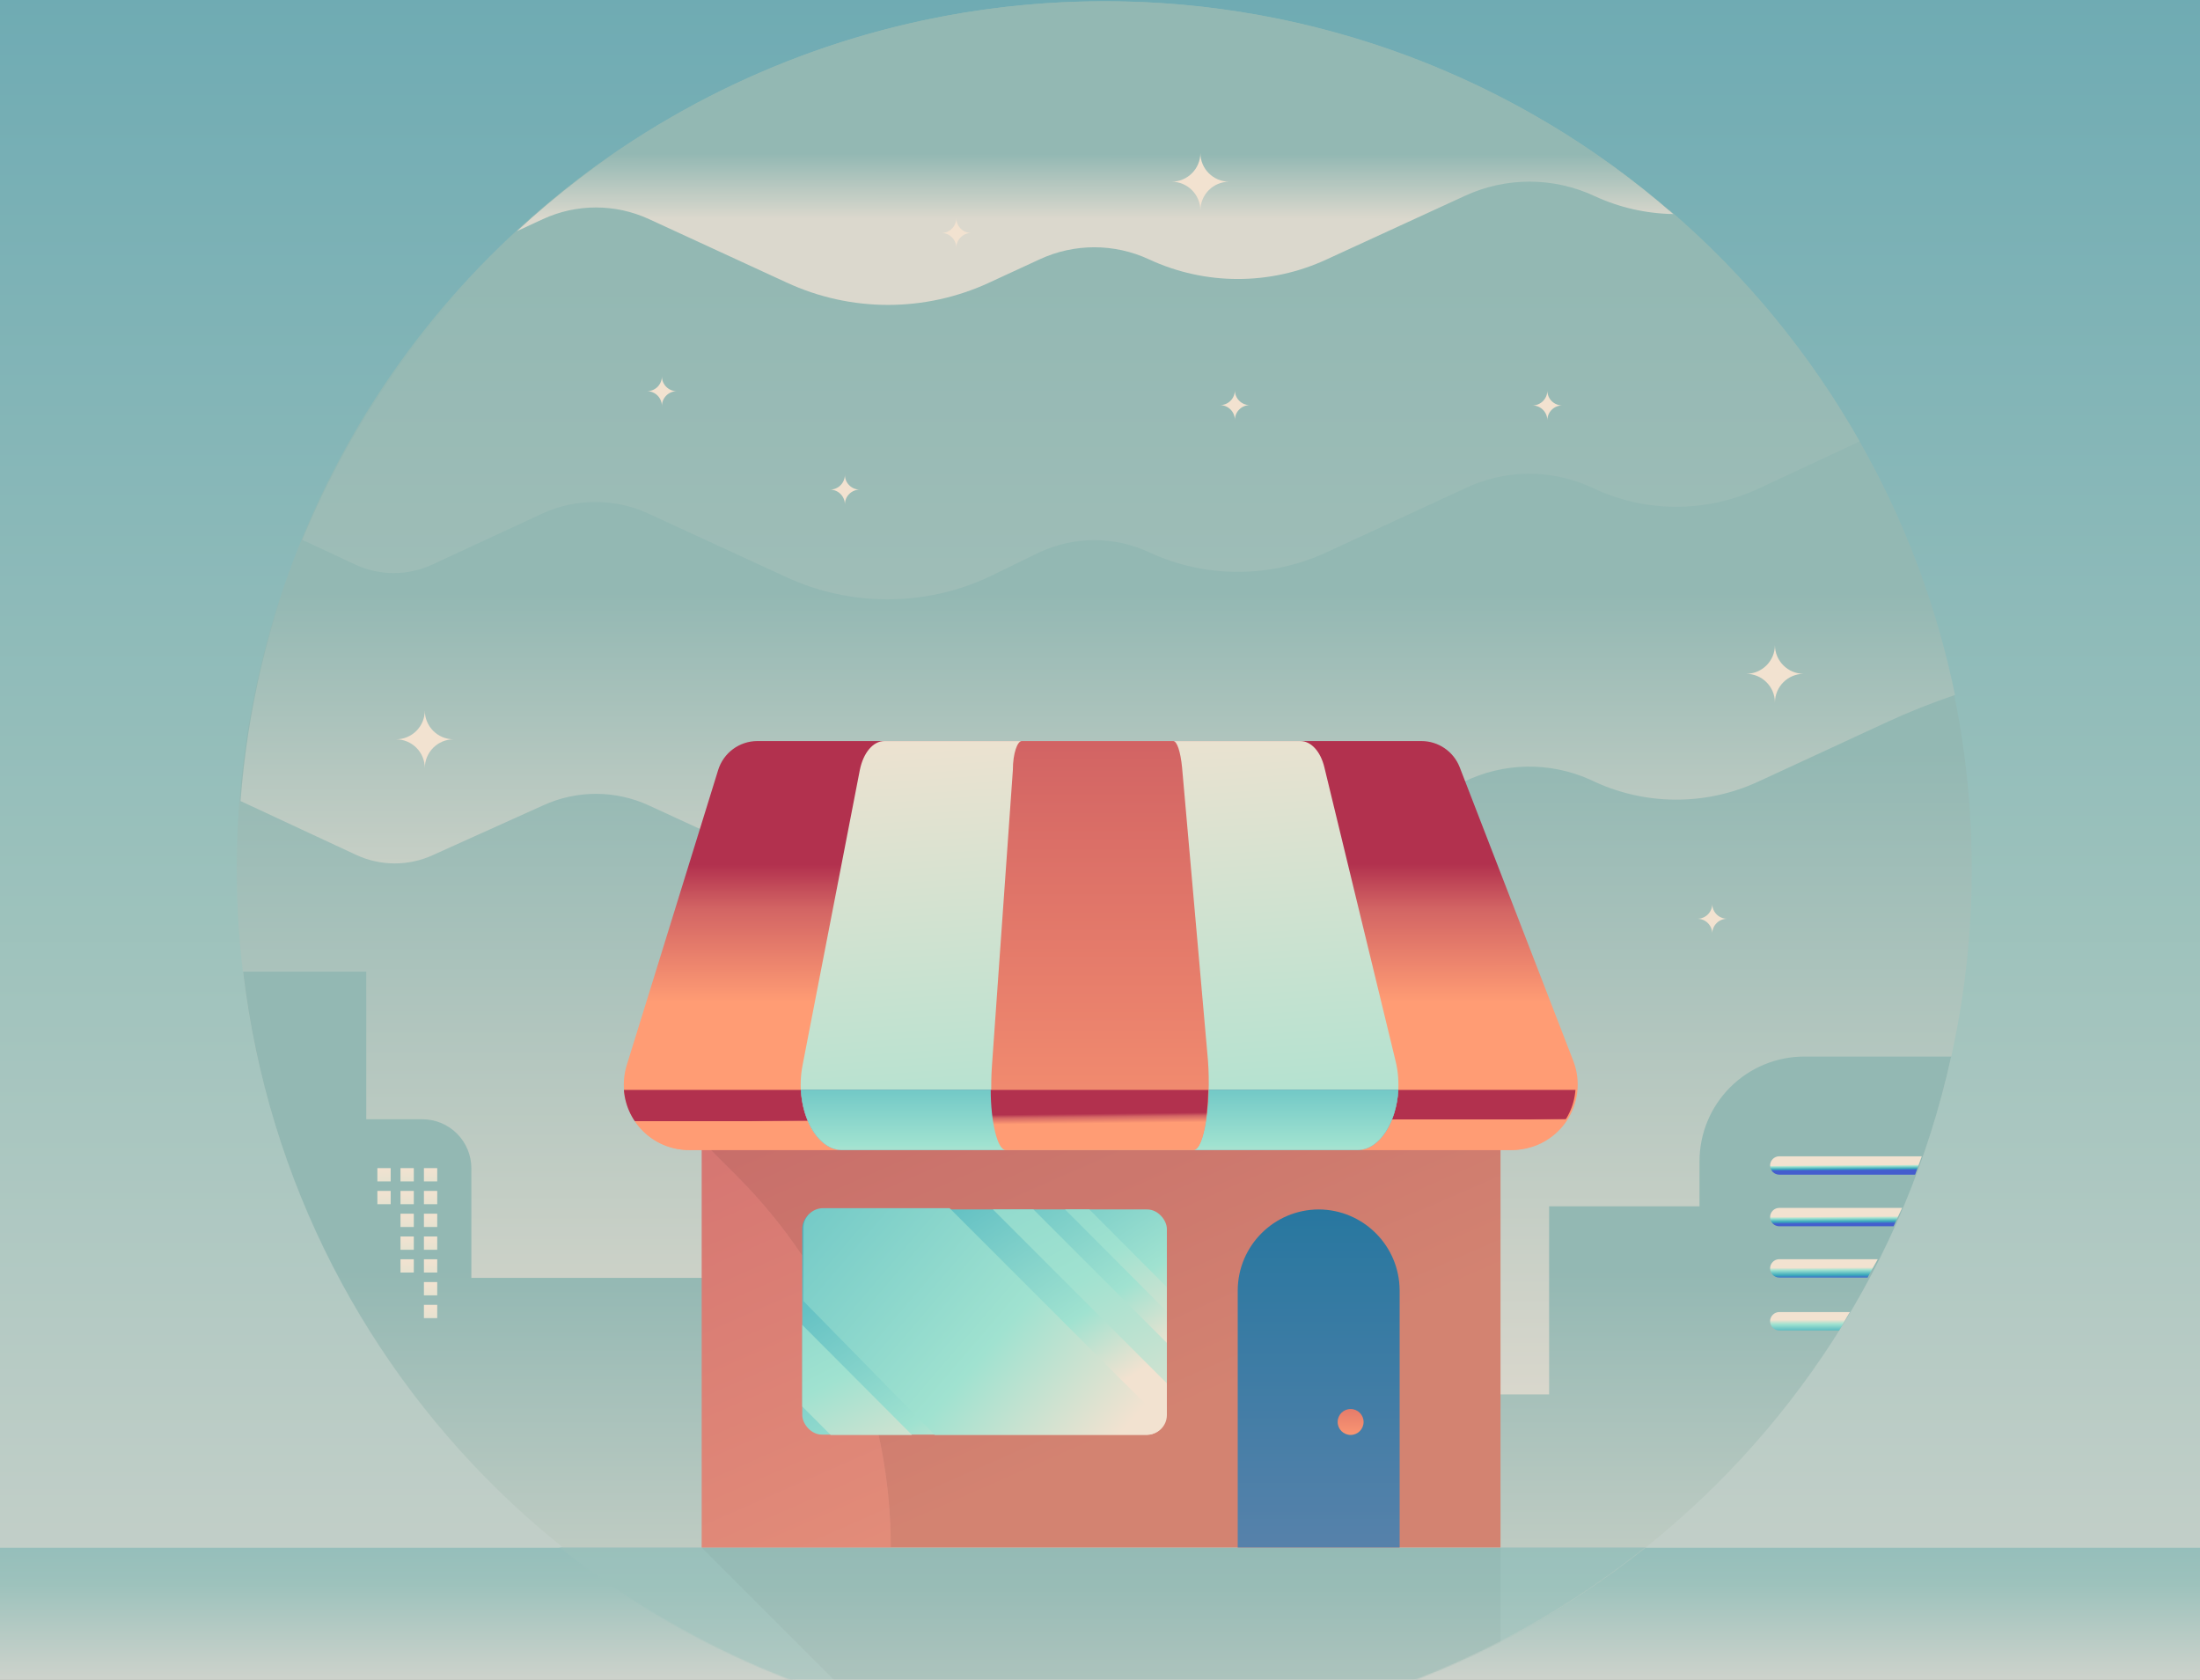 <?xml version="1.0" encoding="UTF-8"?>
<svg width="2000px" height="1527px" viewBox="0 0 2000 1527" version="1.1" xmlns="http://www.w3.org/2000/svg" xmlns:xlink="http://www.w3.org/1999/xlink">
    <rect x="0" y="0" width="2000" height="1527" fill="#333333" stroke="none"/>
    <!-- Generator: Sketch 64 (93537) - https://sketch.com -->
    <title>sort_default_other</title>
    <desc>Created with Sketch.</desc>
    <defs>
        <linearGradient x1="50%" y1="108.05%" x2="50%" y2="-49.443%" id="linearGradient-1">
            <stop stop-color="#D2D4CD" offset="0.072%"></stop>
            <stop stop-color="#9DC2BC" offset="34%"></stop>
            <stop stop-color="#4596AB" offset="100%"></stop>
        </linearGradient>
        <linearGradient x1="50%" y1="107.238%" x2="50%" y2="-301.753%" id="linearGradient-2">
            <stop stop-color="#D2D4CD" offset="0.072%"></stop>
            <stop stop-color="#9DC2BC" offset="19.51%"></stop>
            <stop stop-color="#4596AB" offset="100%"></stop>
        </linearGradient>
        <linearGradient x1="50%" y1="81.292%" x2="50%" y2="43.287%" id="linearGradient-3">
            <stop stop-color="#DBD8CD" offset="0%"></stop>
            <stop stop-color="#93B8B3" offset="100%"></stop>
        </linearGradient>
        <linearGradient x1="50.206%" y1="96.882%" x2="50.206%" y2="37.648%" id="linearGradient-4">
            <stop stop-color="#DBD8CD" offset="0%"></stop>
            <stop stop-color="#93B8B3" offset="99.317%"></stop>
            <stop stop-color="#93B8B3" offset="100%"></stop>
        </linearGradient>
        <linearGradient x1="50%" y1="115.676%" x2="50%" y2="33.472%" id="linearGradient-5">
            <stop stop-color="#DBD8CD" offset="0%"></stop>
            <stop stop-color="#93B8B3" offset="100%"></stop>
        </linearGradient>
        <linearGradient x1="50%" y1="482.885%" x2="50%" y2="21.448%" id="linearGradient-6">
            <stop stop-color="#DBD8CD" offset="0%"></stop>
            <stop stop-color="#93B8B3" offset="100%"></stop>
        </linearGradient>
        <linearGradient x1="49.955%" y1="69.984%" x2="50%" y2="49.14%" id="linearGradient-7">
            <stop stop-color="#DBD8CD" offset="0%"></stop>
            <stop stop-color="#93B8B3" offset="100%"></stop>
        </linearGradient>
        <linearGradient x1="48.267%" y1="47.821%" x2="50%" y2="77.096%" id="linearGradient-8">
            <stop stop-color="#F2E2D0" offset="0%"></stop>
            <stop stop-color="#A0E2D0" offset="22.444%"></stop>
            <stop stop-color="#39A9BB" offset="70.834%"></stop>
            <stop stop-color="#445DCE" offset="100%"></stop>
        </linearGradient>
        <linearGradient x1="48.267%" y1="47.125%" x2="50%" y2="85.752%" id="linearGradient-9">
            <stop stop-color="#F2E2D0" offset="0%"></stop>
            <stop stop-color="#A0E2D0" offset="22.444%"></stop>
            <stop stop-color="#39A9BB" offset="70.834%"></stop>
            <stop stop-color="#445DCE" offset="100%"></stop>
        </linearGradient>
        <linearGradient x1="48.267%" y1="45.675%" x2="50%" y2="103.779%" id="linearGradient-10">
            <stop stop-color="#F2E2D0" offset="0%"></stop>
            <stop stop-color="#A0E2D0" offset="22.444%"></stop>
            <stop stop-color="#39A9BB" offset="70.834%"></stop>
            <stop stop-color="#445DCE" offset="100%"></stop>
        </linearGradient>
        <linearGradient x1="48.267%" y1="42.127%" x2="50%" y2="147.897%" id="linearGradient-11">
            <stop stop-color="#F2E2D0" offset="0%"></stop>
            <stop stop-color="#A0E2D0" offset="22.444%"></stop>
            <stop stop-color="#39A9BB" offset="70.834%"></stop>
            <stop stop-color="#445DCE" offset="100%"></stop>
        </linearGradient>
        <linearGradient x1="50%" y1="0.035%" x2="100%" y2="915.005%" id="linearGradient-12">
            <stop stop-color="#F2E2D0" offset="0%"></stop>
            <stop stop-color="#A0E2D0" offset="75.448%"></stop>
            <stop stop-color="#39A9BB" offset="90.961%"></stop>
            <stop stop-color="#445DCE" offset="100%"></stop>
        </linearGradient>
        <circle id="path-13" cx="789.5" cy="789.5" r="789.5"></circle>
        <linearGradient x1="50%" y1="92.62%" x2="50%" y2="-316.92%" id="linearGradient-15">
            <stop stop-color="#D2D4CD" offset="0.072%"></stop>
            <stop stop-color="#9DC2BC" offset="19.51%"></stop>
            <stop stop-color="#4596AB" offset="100%"></stop>
        </linearGradient>
        <linearGradient x1="50.023%" y1="79.837%" x2="-76.866%" y2="-102.746%" id="linearGradient-16">
            <stop stop-color="#E28C79" offset="0%"></stop>
            <stop stop-color="#CA616B" offset="67%"></stop>
            <stop stop-color="#B75C6A" offset="100%"></stop>
        </linearGradient>
        <linearGradient x1="53.203%" y1="37.648%" x2="60.06%" y2="69.885%" id="linearGradient-17">
            <stop stop-color="#D7D7D7" offset="0%"></stop>
            <stop stop-color="#FFFFFF" offset="100%"></stop>
        </linearGradient>
        <path d="M232.137,358.587 L232.137,364.05 L264.337,396.25 C353.762,485.705 404.017,607.001 404.062,733.487 L958.362,733.487 L958.362,275.5 L677.763,275.5 L232.137,358.587 Z" id="path-18"></path>
        <linearGradient x1="50.028%" y1="63.767%" x2="50%" y2="30.056%" id="linearGradient-19">
            <stop stop-color="#FF9C74" offset="0%"></stop>
            <stop stop-color="#D36564" offset="67%"></stop>
            <stop stop-color="#B2314E" offset="100%"></stop>
        </linearGradient>
        <linearGradient x1="50.028%" y1="50.299%" x2="50%" y2="49.517%" id="linearGradient-20">
            <stop stop-color="#FF9C74" offset="0%"></stop>
            <stop stop-color="#D36564" offset="67%"></stop>
            <stop stop-color="#B2314E" offset="100%"></stop>
        </linearGradient>
        <linearGradient x1="43.805%" y1="-11.972%" x2="85.008%" y2="383.594%" id="linearGradient-21">
            <stop stop-color="#F2E2D0" offset="0%"></stop>
            <stop stop-color="#A0E2D0" offset="34%"></stop>
            <stop stop-color="#39A9BB" offset="97%"></stop>
            <stop stop-color="#445DCE" offset="100%"></stop>
        </linearGradient>
        <linearGradient x1="49.974%" y1="350.526%" x2="49.974%" y2="-689.474%" id="linearGradient-22">
            <stop stop-color="#D18CA3" offset="0%"></stop>
            <stop stop-color="#208CA3" offset="50%"></stop>
            <stop stop-color="#3C4178" offset="63%"></stop>
            <stop stop-color="#241B3C" offset="100%"></stop>
        </linearGradient>
        <linearGradient x1="49.908%" y1="152.153%" x2="49.908%" y2="-248.313%" id="linearGradient-23">
            <stop stop-color="#F2E2D0" offset="0%"></stop>
            <stop stop-color="#A0E2D0" offset="15%"></stop>
            <stop stop-color="#39A9BB" offset="67%"></stop>
            <stop stop-color="#445DCE" offset="100%"></stop>
        </linearGradient>
        <path d="M865.5,317.762 L322.413,317.762 C323.85,346.512 339.375,372.387 359.5,372.387 L828.413,372.387 C848.538,372.387 863.775,347.087 865.5,317.762 Z" id="path-24"></path>
        <linearGradient x1="50.008%" y1="124.911%" x2="50%" y2="-56.751%" id="linearGradient-25">
            <stop stop-color="#FF9C74" offset="0%"></stop>
            <stop stop-color="#D36564" offset="67%"></stop>
            <stop stop-color="#B2314E" offset="100%"></stop>
        </linearGradient>
        <linearGradient x1="50.028%" y1="55.713%" x2="49.36%" y2="39.584%" id="linearGradient-26">
            <stop stop-color="#FF9C74" offset="0%"></stop>
            <stop stop-color="#D36564" offset="67%"></stop>
            <stop stop-color="#B2314E" offset="100%"></stop>
        </linearGradient>
        <linearGradient x1="72.937%" y1="92.371%" x2="-65.66%" y2="-38.929%" id="linearGradient-27">
            <stop stop-color="#F2E2D0" offset="0%"></stop>
            <stop stop-color="#A0E2D0" offset="15%"></stop>
            <stop stop-color="#39A9BB" offset="67%"></stop>
            <stop stop-color="#445DCE" offset="100%"></stop>
        </linearGradient>
        <linearGradient x1="141.709%" y1="138.321%" x2="-248.832%" y2="-630.315%" id="linearGradient-28">
            <stop stop-color="#F2E2D0" offset="0%"></stop>
            <stop stop-color="#A0E2D0" offset="15%"></stop>
            <stop stop-color="#39A9BB" offset="67%"></stop>
            <stop stop-color="#445DCE" offset="100%"></stop>
        </linearGradient>
        <linearGradient x1="142.238%" y1="138.321%" x2="-250.557%" y2="-630.315%" id="linearGradient-29">
            <stop stop-color="#F2E2D0" offset="0%"></stop>
            <stop stop-color="#A0E2D0" offset="15%"></stop>
            <stop stop-color="#39A9BB" offset="67%"></stop>
            <stop stop-color="#445DCE" offset="100%"></stop>
        </linearGradient>
        <linearGradient x1="141.668%" y1="138.321%" x2="-248.699%" y2="-630.315%" id="linearGradient-30">
            <stop stop-color="#F2E2D0" offset="0%"></stop>
            <stop stop-color="#A0E2D0" offset="15%"></stop>
            <stop stop-color="#39A9BB" offset="67%"></stop>
            <stop stop-color="#445DCE" offset="100%"></stop>
        </linearGradient>
        <linearGradient x1="103.896%" y1="69.744%" x2="-190.291%" y2="-89.135%" id="linearGradient-31">
            <stop stop-color="#F2E2D0" offset="0%"></stop>
            <stop stop-color="#A0E2D0" offset="15%"></stop>
            <stop stop-color="#39A9BB" offset="67%"></stop>
            <stop stop-color="#445DCE" offset="100%"></stop>
        </linearGradient>
        <linearGradient x1="50%" y1="114.258%" x2="50%" y2="-85.726%" id="linearGradient-32">
            <stop stop-color="#5D83AC" offset="0%"></stop>
            <stop stop-color="#006E96" offset="100%"></stop>
        </linearGradient>
        <linearGradient x1="50.028%" y1="124.911%" x2="50.028%" y2="-189.667%" id="linearGradient-33">
            <stop stop-color="#FF9C74" offset="0%"></stop>
            <stop stop-color="#D36564" offset="67%"></stop>
            <stop stop-color="#B2314E" offset="100%"></stop>
        </linearGradient>
    </defs>
    <g id="sort_default_other" stroke="none" stroke-width="1" fill="none" fill-rule="evenodd">
        <rect id="Rectangle" fill="url(#linearGradient-1)" fill-rule="nonzero" x="0" y="0" width="2000" height="1527"></rect>
        <rect id="Rectangle" fill="url(#linearGradient-2)" fill-rule="nonzero" x="0" y="1407" width="2000" height="120"></rect>
        <g id="visit-shopping-malls" transform="translate(213, 1)">
            <g id="Layer_3" transform="translate(2, 0)" fill-rule="nonzero">
                <ellipse id="Oval" fill="url(#linearGradient-3)" cx="788.883" cy="788.787" rx="788.651" ry="788.634"></ellipse>
                <path d="M1558.537,959.466 L1425.272,959.466 C1400.005,959.466 1375.772,969.503 1357.905,987.369 C1340.038,1005.236 1330.001,1029.468 1330.001,1054.735 L1330.001,1095.606 L1193.282,1095.606 L1193.282,1266.572 L430.535,1266.572 L430.535,1160.654 L213.512,1160.654 L213.512,1061.067 C213.512,1049.235 208.812,1037.888 200.445,1029.521 C192.079,1021.155 180.731,1016.455 168.899,1016.455 L117.953,1016.455 L117.953,882.329 L5.988,882.329 C51.102,1264.453 365.487,1558.184 749.8,1577.275 C1134.112,1596.365 1476.061,1335.237 1558.825,959.466 L1558.537,959.466 Z" id="Path" fill="url(#linearGradient-4)"></path>
                <path d="M1474.203,397.924 L1385.264,439.37 C1339.1,462.308 1285.043,463.154 1238.184,441.673 C1199.972,422.622 1155.169,421.987 1116.432,439.946 L991.226,497.51 C939.947,521.374 880.746,521.374 829.466,497.51 L829.466,497.51 C797.977,482.907 761.655,482.907 730.165,497.51 L684.688,518.521 C626.108,545.774 558.483,545.774 499.902,518.521 L374.984,460.957 C344.392,446.85 309.155,446.85 278.562,460.957 L178.685,507.296 C156.423,517.663 130.717,517.663 108.455,507.296 L61.251,485.422 C29.33,562.439 9.897,644.054 3.685,727.193 L108.743,776.123 C131.005,786.489 156.711,786.489 178.973,776.123 L278.562,731.222 C309.155,717.115 344.392,717.115 374.984,731.222 L499.902,788.787 C558.483,816.04 626.108,816.04 684.688,788.787 L730.165,767.488 C761.655,752.884 797.977,752.884 829.466,767.488 L885.305,793.392 C901.18,800.788 919.513,800.788 935.387,793.392 L1115.856,709.636 C1152.061,691.941 1194.269,691.308 1230.988,707.909 C1279.111,731.408 1335.268,731.937 1383.825,709.348 L1498.957,656.101 C1519.588,646.512 1540.727,638.057 1562.279,630.772 C1545.528,548.955 1515.794,470.345 1474.203,397.924 Z" id="Path" fill="url(#linearGradient-5)"></path>
                <path d="M1475.642,400.226 C1430.626,320.753 1372.199,249.668 1302.945,190.116 C1278.909,189.227 1255.307,183.449 1233.578,173.134 C1194.774,156.118 1150.443,157.065 1112.402,175.725 L991.514,233.289 C940.235,257.153 881.034,257.153 829.754,233.289 L829.754,233.289 C798.265,218.685 761.943,218.685 730.453,233.289 L684.976,254.588 C626.395,281.841 558.771,281.841 500.19,254.588 L375.272,197.024 C344.679,182.917 309.443,182.917 278.85,197.024 L261.292,205.083 C173.767,283.776 104.93,381.031 59.812,489.739 L107.879,512.189 C130.142,522.556 155.847,522.556 178.109,512.189 L277.986,465.85 C308.579,451.743 343.816,451.743 374.409,465.85 L499.327,523.414 C557.907,550.667 625.532,550.667 684.113,523.414 L730.165,500.964 C761.655,486.36 797.977,486.36 829.466,500.964 L829.466,500.964 C880.746,524.828 939.947,524.828 991.226,500.964 L1115.856,443.4 C1152.061,425.705 1194.269,425.072 1230.988,441.673 C1279.111,465.172 1335.268,465.701 1383.825,443.112 L1475.642,400.226 Z" id="Path" fill="url(#linearGradient-6)"></path>
                <path d="M789.458,0.152 C591.318,-0.073 400.408,74.562 254.96,209.112 L278.562,198.175 C309.155,184.068 344.392,184.068 374.984,198.175 L499.902,255.739 C558.483,282.992 626.108,282.992 684.688,255.739 L730.165,234.728 C761.655,220.124 797.977,220.124 829.466,234.728 L829.466,234.728 C880.746,258.592 939.947,258.592 991.226,234.728 L1116.432,177.164 C1153.843,159.759 1197.03,159.759 1234.442,177.164 C1256.923,187.58 1281.337,193.169 1306.111,193.57 C1162.957,68.73 979.402,0.014 789.458,0.152 Z" id="Path" fill="url(#linearGradient-7)"></path>
                <path d="M1402.534,1050.13 C1397.924,1050.13 1394.187,1053.867 1394.187,1058.477 C1394.187,1063.086 1397.924,1066.823 1402.534,1066.823 L1526.012,1066.823 L1532.057,1050.13 L1402.534,1050.13 Z" id="Path" fill="url(#linearGradient-8)"></path>
                <path d="M1402.534,1097.045 C1397.924,1097.045 1394.187,1100.782 1394.187,1105.392 C1394.187,1110.002 1397.924,1113.739 1402.534,1113.739 L1506.44,1113.739 C1509.031,1107.982 1511.621,1102.513 1514.211,1097.045 L1402.534,1097.045 Z" id="Path" fill="url(#linearGradient-9)"></path>
                <path d="M1402.534,1143.672 C1397.924,1143.672 1394.187,1147.409 1394.187,1152.019 C1394.187,1156.629 1397.924,1160.366 1402.534,1160.366 L1482.838,1160.366 C1485.716,1154.609 1489.17,1149.141 1492.049,1143.672 L1402.534,1143.672 Z" id="Path" fill="url(#linearGradient-10)"></path>
                <path d="M1402.534,1191.738 C1397.924,1191.738 1394.187,1195.476 1394.187,1200.085 C1394.187,1204.695 1397.924,1208.432 1402.534,1208.432 L1456.934,1208.432 C1460.387,1202.964 1463.266,1197.207 1466.72,1191.738 L1402.534,1191.738 Z" id="Path" fill="url(#linearGradient-11)"></path>
            </g>
            <g id="Group" transform="translate(130.078, 1060.887)" fill="url(#linearGradient-12)" fill-rule="nonzero">
                <rect id="Rectangle" x="-4.4408921e-14" y="-1.77635684e-15" width="12.087" height="12.083"></rect>
                <rect id="Rectangle" x="21.008" y="-1.77635684e-15" width="12.087" height="12.083"></rect>
                <rect id="Rectangle" x="42.304" y="-1.77635684e-15" width="12.087" height="12.083"></rect>
                <rect id="Rectangle" x="-4.4408921e-14" y="20.713" width="12.087" height="12.083"></rect>
                <rect id="Rectangle" x="21.008" y="20.713" width="12.087" height="12.083"></rect>
                <rect id="Rectangle" x="42.304" y="20.713" width="12.087" height="12.083"></rect>
                <rect id="Rectangle" x="21.008" y="41.426" width="12.087" height="12.083"></rect>
                <rect id="Rectangle" x="42.304" y="41.426" width="12.087" height="12.083"></rect>
                <rect id="Rectangle" x="21.008" y="62.139" width="12.087" height="12.083"></rect>
                <rect id="Rectangle" x="42.304" y="62.139" width="12.087" height="12.083"></rect>
                <rect id="Rectangle" x="21.008" y="82.852" width="12.087" height="12.083"></rect>
                <rect id="Rectangle" x="42.304" y="82.852" width="12.087" height="12.083"></rect>
                <rect id="Rectangle" x="42.304" y="103.566" width="12.087" height="12.083"></rect>
                <rect id="Rectangle" x="42.304" y="124.279" width="12.087" height="12.083"></rect>
            </g>
            <g id="Layer_2">
                <mask id="mask-14" fill="white">
                    <use xlink:href="#path-13"></use>
                </mask>
                <g id="Mask"></g>
                <g id="visit-hidden-store" mask="url(#mask-14)">
                    <g transform="translate(192, 672)" id="Layer_2">
                        <g transform="translate(0.75, 0)">
                            <path d="M0.125,733.775 C149.645,906.478 366.815,1005.712 595.25,1005.712 C823.685,1005.712 1040.855,906.478 1190.375,733.775 L0.125,733.775 Z" id="Path" fill="url(#linearGradient-15)" fill-rule="nonzero"></path>
                            <path d="M408.375,983.038 C593.653,1028.493 789.14,1004.99 958.362,916.913 L958.362,733.775 L232.137,733.775 L357.488,859.125 C390.164,891.608 408.488,935.813 408.375,981.888 L408.375,983.038 Z" id="Path" fill-opacity="0.034" fill="#000000" fill-rule="nonzero"></path>
                            <rect id="Rectangle" fill="url(#linearGradient-16)" fill-rule="nonzero" x="232.137" y="275.788" width="726.225" height="457.988"></rect>
                            <g id="Path" opacity="0.07" fill-rule="nonzero">
                                <use fill="url(#linearGradient-17)" xlink:href="#path-18"></use>
                                <use fill="#000000" xlink:href="#path-18"></use>
                            </g>
                            <path d="M967.562,372.387 L221.5,372.387 C202.497,372.589 184.54,363.703 173.173,348.472 C161.807,333.241 158.399,313.498 164,295.337 L247.088,27.1 C251.881,11.417 266.338,0.691 282.738,0.65 L886.487,0.65 C901.893,0.674 915.705,10.149 921.275,24.512 L1024.487,291.312 C1031.706,309.865 1029.171,330.798 1017.731,347.091 C1006.292,363.383 987.464,372.877 967.562,372.387 Z" id="Path" fill="url(#linearGradient-19)" fill-rule="nonzero"></path>
                            <path d="M161.412,317.762 C163.841,348.998 190.176,372.938 221.5,372.387 L969,372.387 C999.329,371.595 1024.154,348.011 1026.5,317.762 L161.412,317.762 Z" id="Path" fill="url(#linearGradient-20)" fill-rule="nonzero"></path>
                            <path d="M828.413,372.387 L359.5,372.387 C334.488,372.387 316.375,333.575 323.85,295.337 L375.887,27.1 C379.05,11.287 387.962,0.65 398.312,0.65 L776.375,0.65 C786.15,0.65 794.775,10.137 798.225,24.512 L862.913,291.312 C872.688,330.413 854,372.387 828.413,372.387 Z" id="Path" fill="url(#linearGradient-21)" fill-rule="nonzero"></path>
                            <g id="Path" fill-rule="nonzero">
                                <use fill="url(#linearGradient-22)" xlink:href="#path-24"></use>
                                <use fill="url(#linearGradient-23)" xlink:href="#path-24"></use>
                            </g>
                            <path d="M679.2,372.387 L509,372.387 C499.8,372.387 493.188,333.575 496.062,295.337 L515.038,27.1 C515.038,11.287 519.35,0.65 523.087,0.65 L660.8,0.65 C664.25,0.65 667.413,10.137 668.85,24.512 L692.425,291.312 C695.3,330.413 688.975,372.387 679.2,372.387 Z" id="Path" fill="url(#linearGradient-25)" fill-rule="nonzero"></path>
                            <path d="M692.712,317.762 L494.913,317.762 C494.913,346.512 500.95,372.387 508.425,372.387 L679.2,372.387 C686.675,372.387 692.138,347.087 692.712,317.762 Z" id="Path" fill="url(#linearGradient-26)" fill-rule="nonzero"></path>
                            <rect id="Rectangle" fill="url(#linearGradient-27)" fill-rule="nonzero" x="323.562" y="426.438" width="331.488" height="204.7" rx="17.825"></rect>
                            <polygon id="Path" fill="url(#linearGradient-28)" fill-rule="nonzero" points="323.562 605.55 349.438 631.425 423.325 631.425 323.562 531.375"></polygon>
                            <polygon id="Path" fill="url(#linearGradient-29)" fill-rule="nonzero" points="496.925 426.438 655.05 584.562 655.05 547.763 533.725 426.438"></polygon>
                            <polygon id="Path" fill="url(#linearGradient-30)" fill-rule="nonzero" points="562.475 426.438 655.05 519.3 655.05 497.163 584.612 426.438"></polygon>
                            <path d="M444.025,631.425 L637.225,631.425 C644.094,631.141 650.164,626.87 652.75,620.5 L457.538,425.288 L342.538,425.288 C332.693,425.288 324.712,433.268 324.712,443.113 L324.712,509.812 L444.025,631.425 Z" id="Path" fill="url(#linearGradient-31)" fill-rule="nonzero"></path>
                            <path d="M793.05,426.438 L793.05,426.438 C752.467,426.595 719.608,459.455 719.45,500.038 L719.45,733.775 L866.65,733.775 L866.65,500.038 C866.492,459.455 833.633,426.595 793.05,426.438 Z" id="Path" fill="url(#linearGradient-32)" fill-rule="nonzero"></path>
                            <circle id="Oval" fill="url(#linearGradient-33)" fill-rule="nonzero" cx="822.087" cy="619.638" r="11.787"></circle>
                        </g>
                    </g>
                </g>
            </g>
            <g id="Group-2" transform="translate(147, 138)" fill="#F2E2D0" fill-rule="nonzero">
                <path d="M1227.388,473.525 C1241.852,473.525 1253.576,485.246 1253.576,499.704 C1253.576,485.246 1265.301,473.525 1279.765,473.525 C1265.301,473.525 1253.576,461.804 1253.576,447.346 C1253.576,461.804 1241.852,473.525 1227.388,473.525 Z" id="Path"></path>
                <path d="M-1.77635684e-14,533.075 C14.463,533.075 26.188,544.796 26.188,559.254 C26.188,544.796 37.913,533.075 52.376,533.075 C37.913,533.075 26.188,521.354 26.188,506.896 C26.188,521.354 14.463,533.075 -1.77635684e-14,533.075 L-1.77635684e-14,533.075 Z" id="Path"></path>
                <path d="M705.065,26.179 C719.528,26.179 731.253,37.9 731.253,52.358 C731.253,37.9 742.978,26.179 757.441,26.179 C742.978,26.179 731.253,14.458 731.253,-6.75015599e-14 C731.253,14.458 719.528,26.179 705.065,26.179 L705.065,26.179 Z" id="Path"></path>
                <path d="M1033.136,229.57 C1040.606,229.57 1046.661,235.624 1046.661,243.091 C1046.661,235.624 1052.717,229.57 1060.187,229.57 C1056.6,229.57 1053.16,228.146 1050.623,225.61 C1048.086,223.074 1046.661,219.635 1046.661,216.049 C1046.661,219.635 1045.236,223.074 1042.7,225.61 C1040.163,228.146 1036.723,229.57 1033.136,229.57 L1033.136,229.57 Z" id="Path"></path>
                <path d="M228.211,216.625 C235.681,216.625 241.736,222.678 241.736,230.146 C241.736,222.678 247.792,216.625 255.262,216.625 C247.792,216.625 241.736,210.571 241.736,203.104 C241.736,210.571 235.681,216.625 228.211,216.625 L228.211,216.625 Z" id="Path"></path>
                <path d="M749.095,229.283 C756.565,229.283 762.621,235.336 762.621,242.804 C762.621,235.336 768.677,229.283 776.147,229.283 C768.677,229.283 762.621,223.229 762.621,215.762 C762.621,223.229 756.565,229.283 749.095,229.283 L749.095,229.283 Z" id="Path"></path>
                <path d="M1183.07,696.191 C1190.54,696.191 1196.596,702.245 1196.596,709.712 C1196.596,702.245 1202.651,696.191 1210.121,696.191 C1202.651,696.191 1196.596,690.137 1196.596,682.67 C1196.596,690.137 1190.54,696.191 1183.07,696.191 L1183.07,696.191 Z" id="Path"></path>
                <path d="M394.548,306.094 C402.019,306.094 408.074,312.147 408.074,319.615 C408.074,312.147 414.13,306.094 421.6,306.094 C414.13,306.094 408.074,300.04 408.074,292.573 C408.074,300.04 402.019,306.094 394.548,306.094 L394.548,306.094 Z" id="Path"></path>
                <path d="M495.848,72.784 C503.318,72.784 509.373,78.837 509.373,86.305 C509.373,78.837 515.429,72.784 522.899,72.784 C519.312,72.784 515.871,71.359 513.335,68.823 C510.798,66.288 509.373,62.849 509.373,59.263 C509.373,66.73 503.318,72.784 495.848,72.784 L495.848,72.784 Z" id="Path"></path>
            </g>
        </g>
    </g>
</svg>